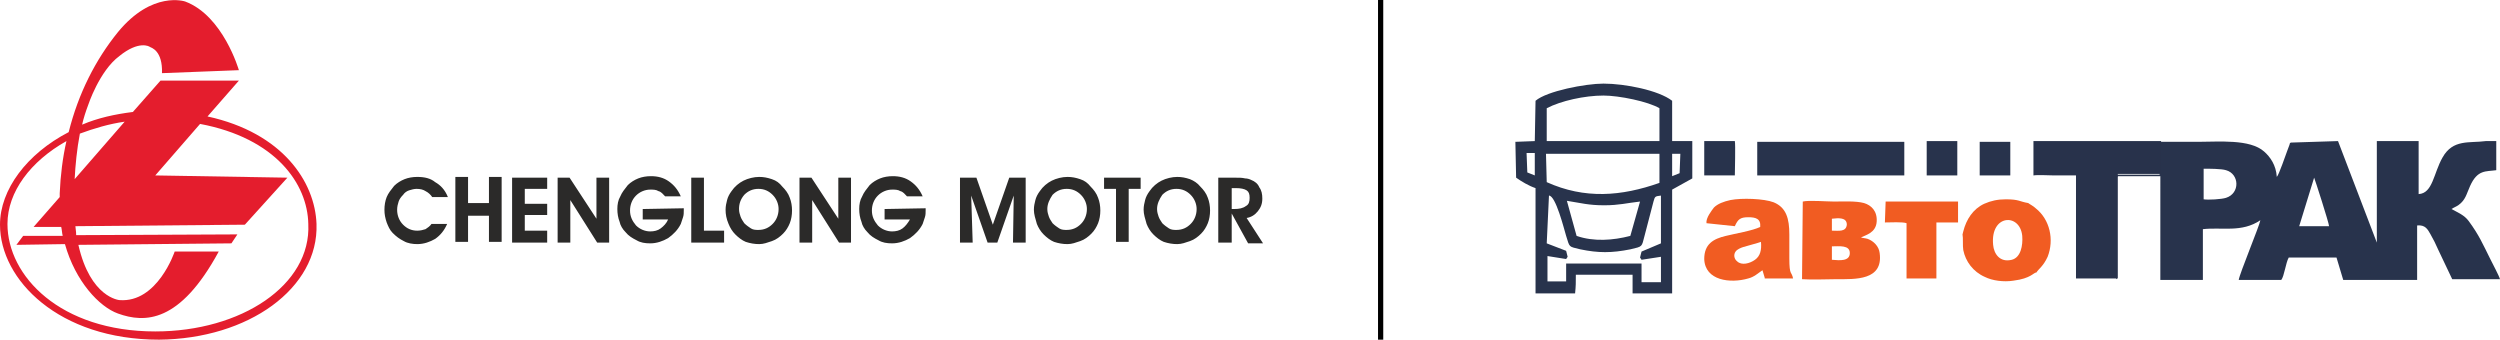 <?xml version="1.0" encoding="utf-8"?>
<!-- Generator: Adobe Illustrator 23.0.2, SVG Export Plug-In . SVG Version: 6.00 Build 0)  -->
<svg version="1.1" id="Слой_1" xmlns="http://www.w3.org/2000/svg" xmlns:xlink="http://www.w3.org/1999/xlink" x="0px" y="0px"
	 viewBox="0 0 334.9 45.5" style="enable-background:new 0 0 334.9 45.5;" xml:space="preserve">
<style type="text/css">
	.st0{fill-rule:evenodd;clip-rule:evenodd;fill:#E41D2D;}
	.st1{fill:#2B2A29;}
	.st2{fill-rule:evenodd;clip-rule:evenodd;fill:#28334C;}
	.st3{fill:#28324B;}
	.st4{fill-rule:evenodd;clip-rule:evenodd;fill:#F15C22;}
	.st5{fill:#28334C;}
	.st6{fill:#F15C22;}
	.st7{fill-rule:evenodd;clip-rule:evenodd;}
</style>
<g>
	<g id="Слой_x0020_1">
		<g id="_121033506912">
			<path class="st0" d="M20.8,44.4C8.1,44.4,1,37,1,30c0-4.3,3.1-8.4,7.9-11.1c-0.5,2.2-0.8,4.6-0.9,7c0,0.2,0,0.4,0,0.5l-3.5,4h3.7
				c0.1,0.4,0.1,0.8,0.2,1.2H3.1l-0.9,1.2l6.5-0.1c1.4,5,4.6,8.4,7.1,9.3c3.6,1.3,8.3,1.3,13.5-8.3l-5.9,0c0,0-2.3,6.9-7.4,6.5
				c0,0-3.9-0.3-5.5-7.4L31,32.6l0.8-1.2l-21.6,0.1v-0.1c0,0,0-0.4-0.1-1.1l22.7-0.2l5.7-6.3l-17.7-0.3l6-6.9
				c10.1,1.9,14.4,8,14.5,13.4C41.7,38.2,32.3,44.4,20.8,44.4z M16.7,16.3L10,24c0.1-1.9,0.3-4,0.7-6.1
				C12.6,17.2,14.6,16.6,16.7,16.3z M42.4,30c-0.2-5.6-4.5-12.2-14.6-14.4l4.2-4.8H21.5L17.8,15c-2.4,0.3-4.7,0.8-6.8,1.7
				c0.2-0.9,0.5-1.8,0.8-2.6c0,0,1.5-4.6,4.2-6.6c2.6-2.1,4-1.3,4.1-1.2c0.2,0.1,1.7,0.5,1.6,3.5L32,9.4c0,0-2.1-7.3-7.2-9.2
				c0,0-4.4-1.5-9,4.1c-3,3.7-5.3,8.2-6.6,13.4C3.6,20.6,0,25.4,0,30.1c0,7.4,7.9,15.4,21.3,15.4C33.3,45.4,42.7,38.6,42.4,30z"/>
			<path class="st1" d="M60,26.4h-2.1c-0.2-0.3-0.5-0.6-0.9-0.8c-0.3-0.2-0.7-0.3-1.2-0.3c-0.3,0-0.7,0.1-1,0.2
				c-0.3,0.1-0.6,0.3-0.8,0.6c-0.3,0.3-0.5,0.6-0.6,0.9c-0.1,0.3-0.2,0.7-0.2,1.1c0,0.8,0.3,1.5,0.8,2s1.1,0.8,1.9,0.8
				c0.4,0,0.8-0.1,1.1-0.2c0.3-0.2,0.6-0.4,0.8-0.7h2.1c-0.4,0.9-0.9,1.5-1.6,2c-0.7,0.4-1.5,0.7-2.4,0.7c-0.6,0-1.3-0.1-1.8-0.4
				c-0.6-0.3-1-0.6-1.5-1.1c-0.4-0.4-0.6-0.9-0.8-1.4c-0.2-0.6-0.3-1.1-0.3-1.7s0.1-1.2,0.3-1.7c0.2-0.5,0.6-1,1-1.5
				c0.4-0.4,0.9-0.7,1.4-0.9s1.1-0.3,1.7-0.3c1,0,1.8,0.2,2.4,0.7C59,24.8,59.6,25.4,60,26.4z M62.7,28.9v3.5H61v-8.7h1.7v3.5h2.8
				v-3.5h1.7v8.7h-1.7v-3.5H62.7z M73.3,32.5h-4.7v-8.7h4.7v1.5h-3v2h3v1.5h-3v2.1h3V32.5z M76.4,32.5h-1.7v-8.7h1.6l3.6,5.5v-5.5
				h1.7v8.7H80l-3.6-5.7V32.5z M91.6,27.9L91.6,27.9v0.2c0,0.4,0,0.7-0.1,1c-0.1,0.3-0.2,0.6-0.3,0.9c-0.4,0.8-1,1.4-1.7,1.9
				c-0.7,0.4-1.5,0.7-2.4,0.7c-0.7,0-1.3-0.1-1.8-0.4c-0.6-0.3-1.1-0.6-1.5-1.1c-0.4-0.4-0.7-0.9-0.8-1.4c-0.2-0.5-0.3-1.1-0.3-1.7
				c0-0.6,0.1-1.2,0.4-1.7c0.2-0.5,0.6-1,1-1.5c0.4-0.4,0.9-0.7,1.4-0.9s1.1-0.3,1.7-0.3c0.9,0,1.7,0.2,2.4,0.7s1.2,1.1,1.6,2h-2.1
				c-0.3-0.3-0.5-0.6-0.9-0.7c-0.3-0.2-0.7-0.2-1.1-0.2c-0.7,0-1.4,0.3-1.9,0.8s-0.8,1.2-0.8,2s0.3,1.4,0.8,2
				c0.5,0.5,1.2,0.8,1.9,0.8c0.5,0,1-0.1,1.4-0.4c0.4-0.3,0.8-0.7,1-1.2h-3.4V28L91.6,27.9L91.6,27.9z M97,32.5h-4.4v-8.7h1.7v7.1
				H97C97,30.9,97,32.5,97,32.5z M99,28c0,0.4,0.1,0.7,0.2,1c0.1,0.3,0.3,0.6,0.5,0.9c0.3,0.3,0.6,0.5,0.9,0.7s0.7,0.2,1,0.2
				c0.8,0,1.4-0.3,1.9-0.8s0.8-1.2,0.8-2c0-0.7-0.3-1.4-0.8-1.9s-1.1-0.8-1.9-0.8s-1.4,0.3-1.9,0.8C99.2,26.7,99,27.3,99,28z
				 M97.2,28.1c0-0.5,0.1-0.9,0.2-1.3c0.1-0.4,0.3-0.8,0.6-1.2c0.4-0.6,1-1.1,1.6-1.4c0.6-0.3,1.4-0.5,2.1-0.5
				c0.6,0,1.1,0.1,1.7,0.3c0.6,0.2,1,0.5,1.4,1c0.4,0.4,0.8,0.9,1,1.5c0.2,0.5,0.3,1.1,0.3,1.7c0,0.6-0.1,1.2-0.3,1.7
				s-0.5,1-0.9,1.4c-0.4,0.4-0.9,0.8-1.5,1c-0.6,0.2-1.1,0.4-1.7,0.4c-0.6,0-1.2-0.1-1.8-0.3c-0.5-0.2-1-0.6-1.4-1
				c-0.4-0.4-0.7-0.9-0.9-1.4C97.3,29.3,97.2,28.7,97.2,28.1z M108.8,32.5h-1.7v-8.7h1.6l3.6,5.5v-5.5h1.7v8.7h-1.6l-3.6-5.7V32.5z
				 M124,27.9L124,27.9c0,0.2,0,0.2,0,0.2c0,0.4,0,0.7-0.1,1s-0.2,0.6-0.3,0.9c-0.4,0.8-1,1.4-1.7,1.9c-0.7,0.4-1.5,0.7-2.4,0.7
				c-0.7,0-1.3-0.1-1.8-0.4c-0.6-0.3-1.1-0.6-1.5-1.1c-0.4-0.4-0.7-0.9-0.8-1.4c-0.2-0.5-0.3-1.1-0.3-1.7c0-0.6,0.1-1.2,0.4-1.7
				c0.2-0.5,0.6-1,1-1.5c0.4-0.4,0.9-0.7,1.4-0.9s1.1-0.3,1.7-0.3c0.9,0,1.7,0.2,2.4,0.7s1.2,1.1,1.6,2h-2.1
				c-0.3-0.3-0.5-0.6-0.9-0.7c-0.3-0.2-0.7-0.2-1.1-0.2c-0.7,0-1.4,0.3-1.9,0.8s-0.8,1.2-0.8,2s0.3,1.4,0.8,2
				c0.5,0.5,1.2,0.8,1.9,0.8c0.5,0,1-0.1,1.4-0.4c0.4-0.3,0.7-0.7,1-1.2h-3.4V28L124,27.9L124,27.9z M130.3,32.5h-1.7v-8.7h2.2
				l2.2,6.3l2.2-6.3h2.2v8.7h-1.7l0.1-6.3l-2.2,6.3h-1.3l-2.2-6.3L130.3,32.5z M140.3,28c0,0.4,0.1,0.7,0.2,1
				c0.1,0.3,0.3,0.6,0.5,0.9c0.3,0.3,0.6,0.5,0.9,0.7c0.3,0.2,0.7,0.2,1,0.2c0.8,0,1.4-0.3,1.9-0.8s0.8-1.2,0.8-2
				c0-0.7-0.3-1.4-0.8-1.9s-1.1-0.8-1.9-0.8c-0.8,0-1.4,0.3-1.9,0.8C140.6,26.7,140.3,27.3,140.3,28z M138.5,28.1
				c0-0.5,0.1-0.9,0.2-1.3c0.1-0.4,0.3-0.8,0.6-1.2c0.4-0.6,1-1.1,1.6-1.4c0.6-0.3,1.4-0.5,2.1-0.5c0.6,0,1.1,0.1,1.7,0.3
				s1,0.5,1.4,1c0.4,0.4,0.8,0.9,1,1.5c0.2,0.5,0.3,1.1,0.3,1.7c0,0.6-0.1,1.2-0.3,1.7s-0.5,1-0.9,1.4s-0.9,0.8-1.5,1
				s-1.1,0.4-1.7,0.4c-0.6,0-1.2-0.1-1.8-0.3c-0.5-0.2-1-0.6-1.4-1s-0.7-0.9-0.9-1.4C138.7,29.3,138.5,28.7,138.5,28.1z M152.8,23.8
				v1.5h-1.6v7.1h-1.7v-7.1h-1.6v-1.5H152.8z M155,28c0,0.4,0.1,0.7,0.2,1c0.1,0.3,0.3,0.6,0.5,0.9c0.3,0.3,0.6,0.5,0.9,0.7
				c0.3,0.2,0.7,0.2,1,0.2c0.8,0,1.4-0.3,1.9-0.8s0.8-1.2,0.8-2c0-0.7-0.3-1.4-0.8-1.9s-1.1-0.8-1.9-0.8c-0.8,0-1.4,0.3-1.9,0.8
				C155.3,26.7,155,27.3,155,28z M153.2,28.1c0-0.5,0.1-0.9,0.2-1.3c0.1-0.4,0.3-0.8,0.6-1.2c0.4-0.6,1-1.1,1.6-1.4
				c0.6-0.3,1.4-0.5,2.1-0.5c0.6,0,1.1,0.1,1.7,0.3c0.5,0.2,1,0.5,1.4,1c0.4,0.4,0.8,0.9,1,1.5c0.2,0.5,0.3,1.1,0.3,1.7
				c0,0.6-0.1,1.2-0.3,1.7s-0.5,1-0.9,1.4s-0.9,0.8-1.5,1s-1.1,0.4-1.7,0.4c-0.6,0-1.2-0.1-1.8-0.3c-0.5-0.2-1-0.6-1.4-1
				s-0.7-0.9-0.9-1.4C153.4,29.3,153.2,28.7,153.2,28.1z M164.9,28h0.4c0.7,0,1.2-0.1,1.6-0.4c0.4-0.2,0.5-0.6,0.5-1.1
				s-0.1-0.8-0.4-1c-0.3-0.2-0.8-0.3-1.4-0.3H165V28H164.9z M164.9,32.5h-1.7v-8.7h2.1c0.7,0,1.1,0,1.5,0.1c0.3,0,0.6,0.1,0.8,0.2
				c0.5,0.2,0.9,0.5,1.1,1c0.3,0.4,0.4,0.9,0.4,1.5c0,0.7-0.2,1.2-0.6,1.7c-0.4,0.5-0.9,0.8-1.5,0.9l2.2,3.4h-2l-2.2-4v3.9H164.9z"
				/>
		</g>
	</g>
	<g>
		<g>
			<path class="st2" d="M313.2,18.9l5.2,13.6V18.9h5.6V26c1.9-0.1,2-2.8,3.2-4.9c1.4-2.5,3.6-1.9,5.8-2.2h1.4v3.9
				c-1.4,0.2-2.5-0.1-3.5,2.1c-0.5,1.1-0.6,1.9-1.6,2.6c-0.3,0.2-0.6,0.3-0.9,0.5c0.9,0.5,1.7,0.8,2.3,1.6c1.4,1.9,1.9,3.1,2.9,5.1
				c0.3,0.6,1.2,2.3,1.3,2.7h-6.4l-1.9-4c-0.3-0.7-0.6-1.3-1-2s-0.7-1.3-1.8-1.2v7.3h-9.9l-0.9-3h-6.4c-0.4,0.7-0.6,2.5-1,3h-5.7
				c0.1-0.8,2.8-7.3,2.9-8c-2.5,1.7-5.2,0.9-7.7,1.2v6.8h-5.7V23.6h-5.5c-0.4,0-0.1,0-0.3,0.1v13c0,0.1,0,0.3,0,0.4
				c0,0.4,0,0.2-0.1,0.3v-14h5.8V19c1.7,0,3.4,0,5.1,0c2.8,0,7-0.4,8.9,1.3c0.8,0.7,1.6,1.8,1.7,3.4c0.3-0.3,1.2-3,1.4-3.5l0.3-0.8
				c0.1-0.3,0-0.2,0.2-0.3L313.2,18.9z M295.2,26.7c0.6,0.1,2.4,0,3-0.2c1.9-0.6,1.8-3.2,0-3.7c-0.6-0.2-2.3-0.2-3-0.2V26.7z
				 M308,30.3h0.7h0.2h2h0.5h0.6c0-0.4-1.9-6.3-2-6.5L308,30.3z"/>
			<path class="st3" d="M277.7,23.5h0.4v13.8h5.6v-14h5.8v-4.4h-17.1v4.6c0.6-0.1,2.1,0,2.8,0C275.9,23.5,276.8,23.5,277.7,23.5z"/>
			<path class="st4" d="M241.5,27c0.8-0.2,3.2,0,4.2,0c1.2,0,2.9-0.1,4,0.2c1,0.3,1.8,1.1,1.7,2.5c-0.1,1.5-1.5,1.8-2.1,2.1
				c0.2,0.1,0.6,0.1,0.9,0.2c0.8,0.3,1.5,1,1.6,1.9c0.5,3.7-3.3,3.5-5.8,3.5c-1.5,0-3.1,0.1-4.6,0L241.5,27z M245.4,30.9
				c0.9,0,1.9,0.2,2-0.8c0-1-1.1-0.9-2-0.8V30.9z M245.4,34.8c1.1,0.1,2.4,0.2,2.4-0.9c0-1.1-1.4-0.9-2.4-0.9V34.8z"/>
			<path class="st4" d="M236.1,36.2c-0.6,0.4-1.1,0.9-1.9,1.1c-2.4,0.7-5.8,0.3-5.9-2.6c0-2,1.2-2.7,2.9-3.1
				c1.2-0.3,3.6-0.7,4.6-1.2c0.1-1.1-0.6-1.3-1.6-1.3c-1.1,0-1.4,0.3-1.8,1.2l-3.8-0.4c-0.1-0.7,0.7-1.7,1-2.1
				c0.5-0.5,1.3-0.8,2.2-1c1.5-0.3,4.5-0.2,5.8,0.3c1.7,0.7,2.1,2.2,2.1,4.3c0,1.1,0,2.1,0,3.2c0,2.4,0.3,1.7,0.5,2.7h-3.8
				c0-0.2,0-0.1,0-0.1L236.1,36.2z M233.5,33.1c-0.3,0.1-0.8,0.3-1,0.6c-0.3,0.4-0.2,1,0.2,1.3c0.6,0.6,1.7,0.3,2.4-0.2
				s0.9-1.3,0.8-2.4C235.7,32.5,233.8,33,233.5,33.1z"/>
			<path class="st5" d="M235.4,23.5h19.7V19h-19.7V23.5z"/>
			<path class="st4" d="M263,31c0.4-1.6,1.3-3,2.8-3.7c0.9-0.4,1.8-0.6,2.9-0.6c1.8,0,1.8,0.3,3,0.5c0.1,0.1,0.7,0.4,1,0.7
				c1.9,1.5,2.5,4.2,1.6,6.5c-0.6,1.3-1.2,1.6-1.5,2.1c-0.4,0-0.7,0.8-3.1,1.1c-1.3,0.2-2.8,0-3.8-0.5c-1.6-0.7-2.6-2.1-2.9-3.6
				c-0.1-0.6,0-1.6-0.1-2.1L263,31z M269.5,34.8c1.2-0.3,1.5-1.9,1.4-3.2c-0.3-3.1-4.3-2.9-3.9,1.2C267.1,34,267.9,35.2,269.5,34.8z
				"/>
			<path class="st6" d="M252.5,29.8c0.7,0,2.4-0.1,2.9,0.1v7.4h4v-7.5h2.9V27h-9.7L252.5,29.8z"/>
			<path class="st5" d="M228.3,23.5h4.1c0-0.6,0.1-4.1,0-4.6h-4.1V23.5z"/>
			<path class="st5" d="M258.1,23.5h4.1v-4.6h-4.1V23.5z"/>
			<path class="st5" d="M265.2,23.5h4.1V19h-4.1V23.5z"/>
		</g>
		<path class="st2" d="M203,19l2.6-0.1l0.1-5.4c1.5-1.3,6.7-2.3,9.1-2.3c2.9,0,7.4,0.9,9.2,2.3v5.4h2.7v5l-2.7,1.5v13.9h-5.3v-2.5
			h-7.6c0,1.1,0,1.5-0.1,2.5h-5.3V25.2c-0.9-0.3-1.9-0.9-2.6-1.4L203,19z M207.2,32.6l2.6,1l0.2,0.8l-0.2,0.3l-2.5-0.4v3.4h2.5v-2.4
			h10.1v2.5h2.6v-3.4l-2.6,0.4l-0.2-0.3l0.2-0.8l2.6-1.1v-6.4c-0.8,0.1-0.8,0.1-1,0.8l-1.2,4.6c-0.4,1.5-0.2,1.4-1.9,1.8
			c-2.5,0.5-4.3,0.5-6.7,0c-1.6-0.4-1.4-0.2-1.9-1.8c-0.3-1-1.4-5.4-2.3-5.4L207.2,32.6z M207.2,24.4c5.1,2.3,10,1.9,15.1,0.1v-3.9
			h-15.2L207.2,24.4z M224,23.6l1-0.4l0.1-2.6H224V23.6z M204.6,23.1l1,0.4v-3h-1.1L204.6,23.1z M207.2,18.9h15.1v-4.4
			c-1.5-0.9-5.4-1.7-7.5-1.7c-2.5,0-5.7,0.7-7.6,1.7V18.9z M219.7,27c-1.8,0.2-2.8,0.5-4.8,0.5c-2.1,0-3.1-0.3-5-0.6l1.3,4.7
			c2.3,0.8,4.9,0.6,7.2,0L219.7,27z"/>
	</g>
	<rect x="184.6" class="st7" width="0.7" height="49.5"/>
</g>
</svg>
